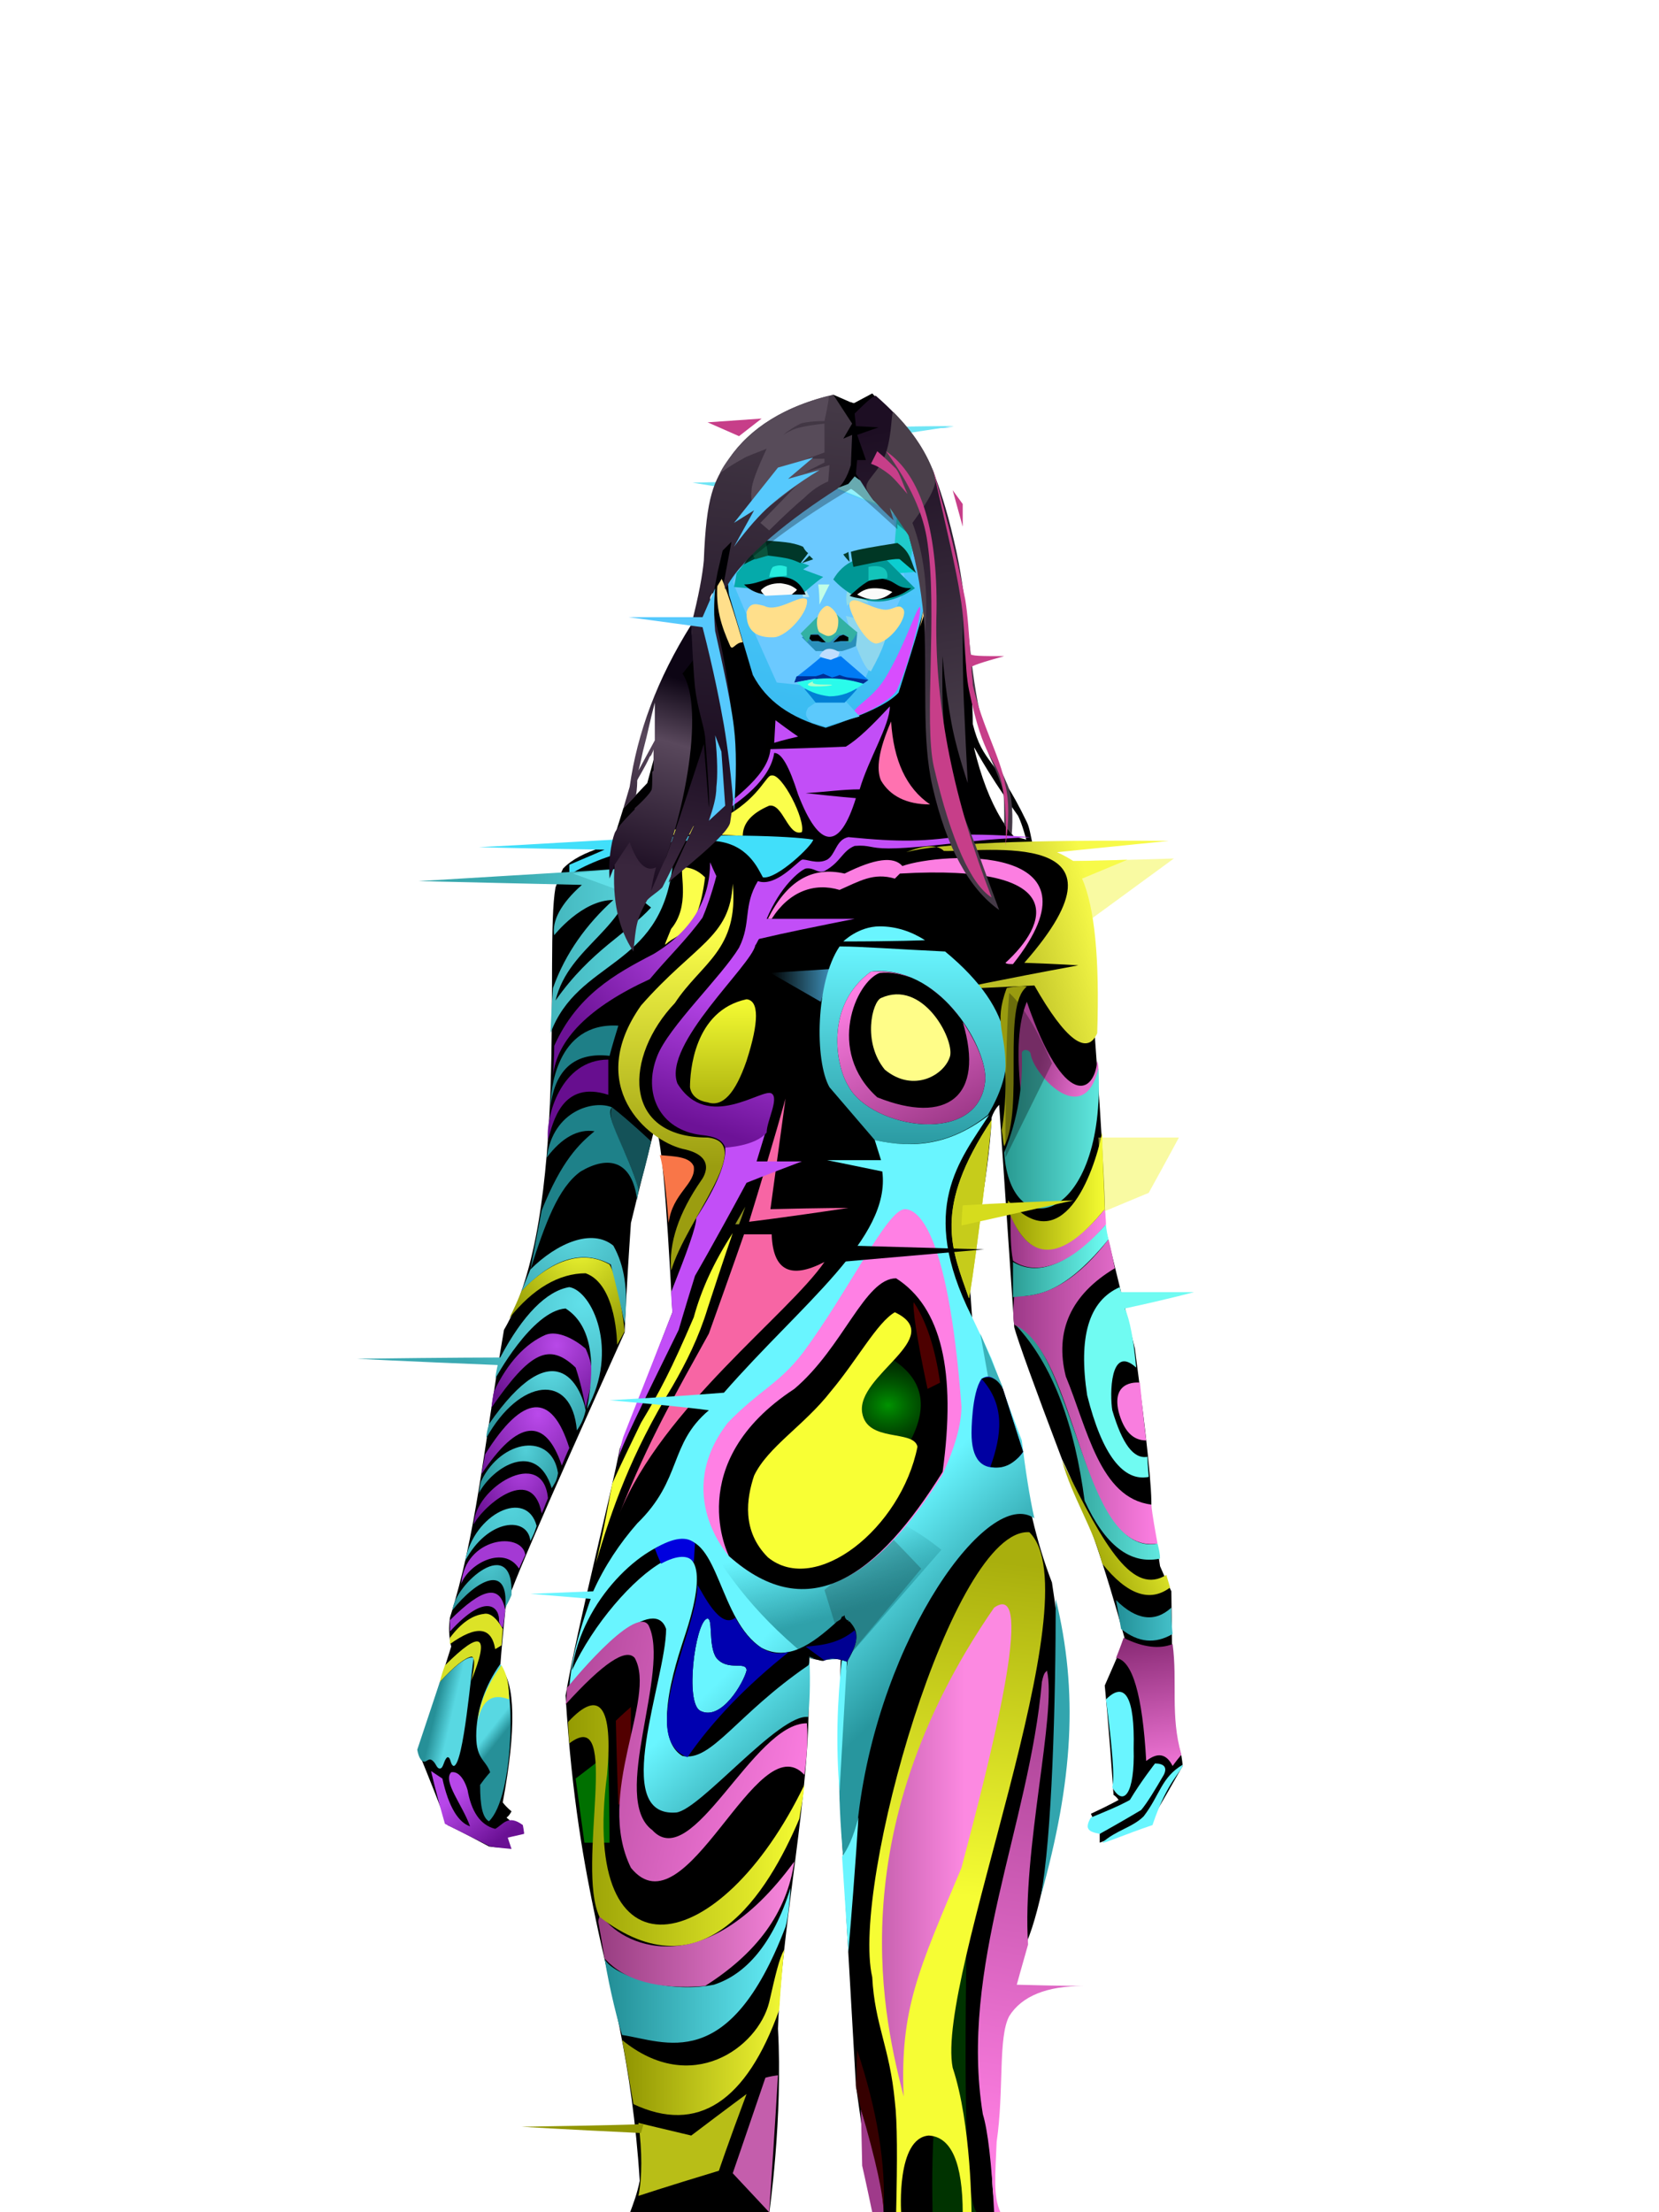 <?xml version="1.0" encoding="UTF-8"?><svg width="1320px" height="1760px" viewBox="0 0 1320 1760" version="1.1" xmlns="http://www.w3.org/2000/svg" xmlns:xlink="http://www.w3.org/1999/xlink"><defs><linearGradient x1="100%" y1="14%" x2="36%" y2="14%" id="id-76699"><stop stop-color="#61DFE8" offset="0%"></stop><stop stop-color="#3AA9AF" offset="100%"></stop></linearGradient><linearGradient x1="79%" y1="12%" x2="21%" y2="81%" id="id-76700"><stop stop-color="#BE4CF1" offset="0%"></stop><stop stop-color="#6C1295" offset="100%"></stop></linearGradient><linearGradient x1="50%" y1="13%" x2="50%" y2="73%" id="id-76701"><stop stop-color="#FBFE4B" offset="0%"></stop><stop stop-color="#9B9D10" offset="100%"></stop></linearGradient><linearGradient x1="26%" y1="31%" x2="78%" y2="84%" id="id-76702"><stop stop-color="#B747E9" offset="0%"></stop><stop stop-color="#6A1094" offset="100%"></stop></linearGradient><linearGradient x1="48%" y1="38%" x2="52%" y2="50%" id="id-76703"><stop stop-color="#58D8E2" offset="0%"></stop><stop stop-color="#269098" offset="100%"></stop></linearGradient><linearGradient x1="63%" y1="50%" x2="37%" y2="38%" id="id-76704"><stop stop-color="#58D8E2" offset="0%"></stop><stop stop-color="#269098" offset="100%"></stop></linearGradient><radialGradient cx="58%" cy="24%" r="100%" id="id-76705" fx="58%" fy="24%" gradientTransform=" translate(0.578,0.238) scale(0.761,1) rotate(90) translate(-0.578,-0.238)"><stop stop-color="#52D1DA" offset="0%"></stop><stop stop-color="#28929A" offset="100%"></stop></radialGradient><radialGradient cx="64%" cy="19%" r="100%" id="id-76706" fx="64%" fy="19%" gradientTransform=" translate(0.636,0.186) scale(0.755,1) rotate(90) translate(-0.636,-0.186)"><stop stop-color="#54D4DD" offset="0%"></stop><stop stop-color="#42BAC3" offset="100%"></stop></radialGradient><radialGradient cx="64%" cy="24%" r="100%" id="id-76707" fx="64%" fy="24%" gradientTransform=" translate(0.639,0.241) scale(0.685,1) rotate(90) translate(-0.639,-0.241)"><stop stop-color="#B143E2" offset="0%"></stop><stop stop-color="#6E1397" offset="100%"></stop></radialGradient><radialGradient cx="59%" cy="30%" r="100%" id="id-76708" fx="59%" fy="30%" gradientTransform=" translate(0.591,0.302) scale(0.602,1) rotate(90) translate(-0.591,-0.302)"><stop stop-color="#52CFD8" offset="0%"></stop><stop stop-color="#2A969D" offset="100%"></stop></radialGradient><radialGradient cx="64%" cy="27%" r="114%" id="id-76709" fx="64%" fy="27%" gradientTransform=" translate(0.643,0.272) scale(0.772,1) rotate(90) translate(-0.643,-0.272)"><stop stop-color="#BA4AEB" offset="0%"></stop><stop stop-color="#6D1495" offset="100%"></stop></radialGradient><radialGradient cx="63%" cy="19%" r="100%" id="id-76710" fx="63%" fy="19%" gradientTransform=" translate(0.633,0.189) scale(0.665,1) rotate(90) translate(-0.633,-0.189)"><stop stop-color="#64E6F0" offset="0%"></stop><stop stop-color="#2F9AA2" offset="100%"></stop></radialGradient><radialGradient cx="62%" cy="20%" r="100%" id="id-76711" fx="62%" fy="20%" gradientTransform=" translate(0.624,0.201) scale(0.743,1) rotate(90) translate(-0.624,-0.201)"><stop stop-color="#B849E8" offset="0%"></stop><stop stop-color="#8B29B6" offset="57%"></stop><stop stop-color="#691190" offset="100%"></stop></radialGradient><radialGradient cx="86%" cy="12%" r="100%" id="id-76712" fx="86%" fy="12%" gradientTransform=" translate(0.855,0.122) scale(0.500,1) rotate(90) translate(-0.855,-0.122)"><stop stop-color="#61E0EA" offset="0%"></stop><stop stop-color="#3BA9B2" offset="100%"></stop></radialGradient><radialGradient cx="60%" cy="0%" r="100%" id="id-76713" fx="60%" fy="0%" gradientTransform=" translate(0.604,0) scale(0.769,1) rotate(90) translate(-0.604,0)"><stop stop-color="#F3FC35" offset="0%"></stop><stop stop-color="#949B04" offset="100%"></stop></radialGradient><radialGradient cx="50%" cy="0%" r="100%" id="id-76714" fx="50%" fy="0%" gradientTransform=" translate(0.500,0) scale(0.823,1) rotate(90) translate(-0.500,0)"><stop stop-color="#5DD9E2" offset="0%"></stop><stop stop-color="#3BA9B2" offset="100%"></stop></radialGradient><linearGradient x1="26%" y1="47%" x2="9%" y2="91%" id="id-76715"><stop stop-color="#C24EF7" offset="0%"></stop><stop stop-color="#6D1297" offset="100%"></stop></linearGradient><linearGradient x1="75%" y1="50%" x2="39%" y2="58%" id="id-76716"><stop stop-color="#F7FA49" offset="0%"></stop><stop stop-color="#BCBF25" offset="100%"></stop></linearGradient><linearGradient x1="50%" y1="0%" x2="50%" y2="100%" id="id-76717"><stop stop-color="#F5FC33" offset="0%"></stop><stop stop-color="#ABB10E" offset="100%"></stop></linearGradient><linearGradient x1="100%" y1="50%" x2="0%" y2="50%" id="id-76718"><stop stop-color="#3C8CB5" offset="0%"></stop><stop stop-color="#3E8FB0" offset="100%" stop-opacity="0"></stop></linearGradient><linearGradient x1="50%" y1="0%" x2="50%" y2="100%" id="id-76719"><stop stop-color="#69F5FF" offset="0%"></stop><stop stop-color="#2998A0" offset="100%"></stop></linearGradient><linearGradient x1="20%" y1="11%" x2="61%" y2="100%" id="id-76720"><stop stop-color="#FF80E4" offset="0%"></stop><stop stop-color="#993584" offset="100%"></stop></linearGradient><linearGradient x1="77%" y1="82%" x2="23%" y2="64%" id="id-76721"><stop stop-color="#E670CE" offset="0%"></stop><stop stop-color="#A53E8F" offset="100%"></stop></linearGradient><linearGradient x1="0%" y1="50%" x2="100%" y2="50%" id="id-76722"><stop stop-color="#289991" offset="0%"></stop><stop stop-color="#64EDE4" offset="100%"></stop></linearGradient><linearGradient x1="53%" y1="66%" x2="65%" y2="84%" id="id-76723"><stop stop-color="#69F5FF" offset="0%"></stop><stop stop-color="#27969E" offset="100%"></stop></linearGradient><linearGradient x1="37%" y1="40%" x2="50%" y2="79%" id="id-76724"><stop stop-color="#2FA2AB" offset="0%" stop-opacity="0"></stop><stop stop-color="#2FA1AA" offset="100%"></stop></linearGradient><linearGradient x1="50%" y1="0%" x2="58%" y2="100%" id="id-76725"><stop stop-color="#8A2B76" offset="0%"></stop><stop stop-color="#ED73D3" offset="100%"></stop></linearGradient><linearGradient x1="100%" y1="50%" x2="0%" y2="50%" id="id-76726"><stop stop-color="#44C0C9" offset="0%"></stop><stop stop-color="#228F97" offset="100%"></stop></linearGradient><linearGradient x1="82%" y1="50%" x2="18%" y2="84%" id="id-76727"><stop stop-color="#DAE127" offset="0%"></stop><stop stop-color="#909600" offset="100%"></stop></linearGradient><linearGradient x1="100%" y1="58%" x2="29%" y2="58%" id="id-76728"><stop stop-color="#61E8E0" offset="0%"></stop><stop stop-color="#2A9991" offset="100%"></stop></linearGradient><linearGradient x1="100%" y1="50%" x2="0%" y2="50%" id="id-76729"><stop stop-color="#FD7FE2" offset="0%"></stop><stop stop-color="#9D3988" offset="100%"></stop></linearGradient><linearGradient x1="100%" y1="50%" x2="0%" y2="50%" id="id-76730"><stop stop-color="#6FFFF5" offset="0%"></stop><stop stop-color="#2B9C94" offset="100%"></stop></linearGradient><linearGradient x1="100%" y1="50%" x2="0%" y2="50%" id="id-76731"><stop stop-color="#FD81E4" offset="0%"></stop><stop stop-color="#983583" offset="100%"></stop></linearGradient><filter width="119%" height="104%" x="-9%" y="-2%" id="id-76732" filterUnits="objectBoundingBox"><feGaussianBlur in="SourceGraphic" stdDeviation="1"></feGaussianBlur></filter><filter width="157%" height="113%" x="-28%" y="-6%" id="id-76733" filterUnits="objectBoundingBox"><feGaussianBlur in="SourceGraphic" stdDeviation="3"></feGaussianBlur></filter><linearGradient x1="100%" y1="50%" x2="0%" y2="50%" id="id-76734"><stop stop-color="#F5FC32" offset="0%"></stop><stop stop-color="#949901" offset="100%"></stop></linearGradient><linearGradient x1="100%" y1="50%" x2="0%" y2="50%" id="id-76735"><stop stop-color="#F2F835" offset="0%"></stop><stop stop-color="#8F9401" offset="100%"></stop></linearGradient><linearGradient x1="100%" y1="50%" x2="2%" y2="50%" id="id-76736"><stop stop-color="#68F2FC" offset="0%"></stop><stop stop-color="#238F97" offset="100%"></stop></linearGradient><linearGradient x1="100%" y1="50%" x2="0%" y2="50%" id="id-76737"><stop stop-color="#F987DE" offset="0%"></stop><stop stop-color="#973D80" offset="100%"></stop></linearGradient><linearGradient x1="100%" y1="50%" x2="0%" y2="50%" id="id-76738"><stop stop-color="#F5FC33" offset="0%"></stop><stop stop-color="#949B02" offset="100%"></stop></linearGradient><linearGradient x1="93%" y1="80%" x2="-9%" y2="50%" id="id-76739"><stop stop-color="#FC7EE1" offset="0%"></stop><stop stop-color="#B1479A" offset="100%"></stop></linearGradient><linearGradient x1="53%" y1="5%" x2="51%" y2="54%" id="id-76740"><stop stop-color="#A9AF0D" offset="0%"></stop><stop stop-color="#F6FD34" offset="100%"></stop></linearGradient><linearGradient x1="64%" y1="43%" x2="0%" y2="43%" id="id-76741"><stop stop-color="#FC89E1" offset="0%"></stop><stop stop-color="#AC4C95" offset="100%"></stop></linearGradient><linearGradient x1="48%" y1="88%" x2="51%" y2="13%" id="id-76742"><stop stop-color="#FD7EE1" offset="0%"></stop><stop stop-color="#B2489C" offset="100%"></stop></linearGradient><radialGradient cx="51%" cy="58%" r="134%" id="id-76743" fx="51%" fy="58%" gradientTransform=" translate(0.509,0.584) scale(1,0.816) rotate(7) translate(-0.509,-0.584)"><stop stop-color="#00C400" offset="0%" stop-opacity="0.748"></stop><stop stop-color="#000000" offset="100%" stop-opacity="0"></stop></radialGradient><linearGradient x1="63%" y1="15%" x2="50%" y2="100%" id="id-76744"><stop stop-color="#57CBFF" offset="0%"></stop><stop stop-color="#3ABCF1" offset="100%"></stop></linearGradient><filter width="104%" height="104%" x="-2%" y="-2%" id="id-76745" filterUnits="objectBoundingBox"><feGaussianBlur in="SourceGraphic" stdDeviation="1"></feGaussianBlur></filter><filter width="119%" height="114%" x="-9%" y="-7%" id="id-76746" filterUnits="objectBoundingBox"><feGaussianBlur in="SourceGraphic" stdDeviation="1"></feGaussianBlur></filter><filter width="121%" height="112%" x="-10%" y="-6%" id="id-76747" filterUnits="objectBoundingBox"><feGaussianBlur in="SourceGraphic" stdDeviation="1"></feGaussianBlur></filter><filter width="125%" height="125%" x="-12%" y="-12%" id="id-76748" filterUnits="objectBoundingBox"><feGaussianBlur in="SourceGraphic" stdDeviation="1"></feGaussianBlur></filter><filter width="133%" height="114%" x="-17%" y="-7%" id="id-76749" filterUnits="objectBoundingBox"><feGaussianBlur in="SourceGraphic" stdDeviation="1"></feGaussianBlur></filter><filter width="117%" height="132%" x="-8%" y="-16%" id="id-76750" filterUnits="objectBoundingBox"><feGaussianBlur in="SourceGraphic" stdDeviation="2"></feGaussianBlur></filter><filter width="127%" height="150%" x="-14%" y="-25%" id="id-76751" filterUnits="objectBoundingBox"><feGaussianBlur in="SourceGraphic" stdDeviation="3"></feGaussianBlur></filter><filter width="114%" height="123%" x="-7%" y="-11%" id="id-76752" filterUnits="objectBoundingBox"><feGaussianBlur in="SourceGraphic" stdDeviation="1"></feGaussianBlur></filter><filter width="113%" height="127%" x="-7%" y="-13%" id="id-76753" filterUnits="objectBoundingBox"><feGaussianBlur in="SourceGraphic" stdDeviation="1"></feGaussianBlur></filter><filter width="139%" height="151%" x="-19%" y="-25%" id="id-76754" filterUnits="objectBoundingBox"><feGaussianBlur in="SourceGraphic" stdDeviation="1"></feGaussianBlur></filter><filter width="142%" height="166%" x="-21%" y="-33%" id="id-76755" filterUnits="objectBoundingBox"><feGaussianBlur in="SourceGraphic" stdDeviation="1"></feGaussianBlur></filter><filter width="103%" height="108%" x="-2%" y="-4%" id="id-76756" filterUnits="objectBoundingBox"><feGaussianBlur in="SourceGraphic" stdDeviation="1"></feGaussianBlur></filter><filter width="182%" height="252%" x="-41%" y="-76%" id="id-76757" filterUnits="objectBoundingBox"><feGaussianBlur in="SourceGraphic" stdDeviation="20"></feGaussianBlur></filter><filter width="114%" height="127%" x="-7%" y="-13%" id="id-76758" filterUnits="objectBoundingBox"><feGaussianBlur in="SourceGraphic" stdDeviation="1"></feGaussianBlur></filter><filter width="137%" height="164%" x="-19%" y="-32%" id="id-76759" filterUnits="objectBoundingBox"><feGaussianBlur in="SourceGraphic" stdDeviation="1"></feGaussianBlur></filter><filter width="114%" height="151%" x="-7%" y="-25%" id="id-76760" filterUnits="objectBoundingBox"><feGaussianBlur in="SourceGraphic" stdDeviation="1"></feGaussianBlur></filter><linearGradient x1="47%" y1="5%" x2="51%" y2="64%" id="id-76761"><stop stop-color="#1D0E23" offset="0%"></stop><stop stop-color="#453A47" offset="100%"></stop></linearGradient><linearGradient x1="53%" y1="18%" x2="45%" y2="94%" id="id-76762"><stop stop-color="#0D0514" offset="0%"></stop><stop stop-color="#59485C" offset="32%"></stop><stop stop-color="#1D0E23" offset="100%"></stop></linearGradient><linearGradient x1="50%" y1="0%" x2="45%" y2="87%" id="id-76763"><stop stop-color="#443946" offset="0%"></stop><stop stop-color="#1D0F23" offset="74%"></stop><stop stop-color="#39263D" offset="100%"></stop></linearGradient></defs><g transform=" translate(283,312)" id="id-76764"><path d=" M 544,370 C 521,358 503,329 492,283 C 492,281 498,296 527,337 C 529,341 532,349 535,362 L 539,362 C 537,352 536,346 534,342 C 509,290 499,296 491,264 C 491,249 489,220 486,178 L 276,174 L 253,227 L 238,289 L 232,311 L 213,331 L 203,363 L 544,370 Z" fill="#000001" id="id-76765"></path><g transform=" translate(0,8)" id="id-76766"><path d=" M 511,1441 C 445,1441 412,1441 412,1441 C 403,1373 398,1339 398,1339 C 389,1184 385,1106 385,1106 C 385,1063 385,1027 386,998 C 372,1003 364,1000 358,998 C 369,1074 339,1202 336,1294 C 340,1365 329,1441 329,1441 C 255,1441 218,1441 218,1441 C 221,1433 224,1425 226,1415 C 220,1320 202,1260 191,1207 C 182,1164 172,1111 167,1029 C 177,971 204,866 210,833 C 238,760 252,724 252,724 C 247,630 243,581 238,577 C 225,628 219,653 219,653 C 215,711 214,740 214,740 C 149,884 117,958 119,962 C 116,991 115,1006 115,1006 C 127,1019 128,1055 117,1114 C 121,1119 124,1121 124,1121 C 122,1125 120,1126 120,1126 C 129,1134 134,1138 134,1138 C 124,1140 119,1141 119,1141 C 120,1147 121,1150 121,1150 C 111,1150 106,1149 106,1149 C 84,1137 73,1132 73,1132 C 58,1093 50,1074 50,1074 C 67,1018 76,990 76,990 C 74,982 74,974 75,967 C 96,900 101,837 118,738 C 171,648 150,435 159,386 C 161,381 163,375 165,371 C 195,340 273,355 324,283 C 327,271 329,258 329,246 C 318,239 310,225 306,202 C 297,200 292,198 291,194 C 287,179 284,174 284,153 C 283,144 285,138 290,135 C 290,57 317,16 372,14 C 414,17 459,23 461,125 C 463,132 469,138 470,146 C 472,171 468,190 457,201 C 450,201 451,216 442,232 C 439,237 428,240 426,245 C 431,270 426,312 493,340 C 520,344 536,348 542,351 C 557,357 567,363 572,368 C 592,407 588,503 588,503 C 595,597 597,648 596,655 C 612,720 620,753 620,753 C 629,822 634,865 633,882 C 638,912 640,926 640,926 C 646,940 649,946 649,946 C 650,1017 650,1053 650,1053 C 655,1069 657,1077 657,1077 C 658,1083 658,1085 658,1085 C 641,1115 632,1130 632,1130 C 605,1141 592,1146 592,1146 C 592,1140 592,1138 592,1138 C 587,1128 585,1123 585,1123 C 600,1116 607,1112 607,1112 C 605,1109 603,1108 603,1108 C 599,1050 596,1021 596,1021 C 607,996 612,984 612,984 C 596,926 580,878 562,841 C 540,783 527,747 524,736 C 516,618 512,559 512,559 C 509,562 507,566 506,569 C 504,616 488,693 488,693 C 490,722 491,736 491,736 C 509,769 521,799 528,827 C 533,871 542,908 554,939 C 564,1006 569,1044 567,1053 C 556,1142 545,1199 534,1225 L 511,1307 C 504,1388 505,1432 511,1441 Z" fill="#000000" id="id-76767"></path><g transform=" translate(1,242)" id="id-76768"><path d=" M 425,12 C 415,35 413,50 417,59 C 424,71 437,78 456,78 C 437,65 427,43 425,12 Z" fill="#FF72B0" id="id-76769"></path><path d=" M 397,73 C 384,115 368,114 351,70 C 344,48 338,37 332,37 C 329,58 305,76 288,86 C 292,77 327,58 329,34 C 369,33 389,32 389,32 C 399,26 410,15 424,0 C 424,15 407,42 400,66 C 387,66 373,68 357,69 C 384,72 397,73 397,73 Z" fill="#C24EF7" id="id-76770"></path><path d=" M 351,24 C 338,27 332,29 332,29 L 333,11 C 345,20 351,24 351,24 Z" fill="#C24EF7" id="id-76771"></path><path d=" M 307,103 C 273,101 247,102 228,104 C 228,100 277,97 296,86 C 321,71 326,54 330,55 C 338,53 357,90 354,100 C 343,104 339,77 328,79 C 314,85 307,93 307,103 Z" fill="#FBFE4B" id="id-76772"></path><path d=" M 363,106 C 363,110 334,138 323,136 C 319,129 311,109 284,107 C 252,104 199,115 169,134 C 169,129 169,126 169,126 C 188,118 197,114 197,114 C 131,113 97,112 97,112 C 138,110 181,107 226,105 C 284,101 345,103 363,106 Z" fill="#41DFFA" id="id-76773"></path><path d=" M 218,165 C 218,152 221,141 228,131 C 226,129 225,129 225,129 C 236,128 245,128 251,128 C 241,209 176,201 154,260 C 155,236 156,224 156,224 C 166,196 183,173 204,154 C 179,154 157,182 157,182 C 155,171 162,157 179,142 C 92,140 49,139 49,139 C 147,133 204,130 221,128 C 218,177 169,189 158,234 C 186,194 216,180 234,160 L 229,156 C 226,156 223,159 218,165 Z" fill="url(#id-76699)" id="id-76774"></path><path d=" M 216,149 L 172,133 L 221,128 C 221,139 219,145 216,149 Z" fill="#61DFE7" id="id-76775"></path><path d=" M 277,136 C 271,130 265,128 259,128 C 257,134 265,159 250,177 C 246,187 244,191 246,189 C 257,179 271,183 277,136 Z" fill="#FBFE4B" id="id-76776"></path><path d=" M 281,124 C 284,131 286,135 286,135 C 282,150 278,161 275,168 C 262,186 248,199 233,217 C 185,239 159,265 156,294 C 157,278 157,270 157,270 C 175,230 205,213 236,197 C 266,179 281,154 281,124 Z" fill="url(#id-76700)" id="id-76777"></path><path d=" M 208,254 C 203,270 201,278 201,278 C 174,275 158,288 154,318 C 154,307 158,251 208,254 Z" fill="#1E7F87" id="id-76778"></path><path d=" M 200,281 C 200,293 200,303 200,309 C 163,297 156,331 152,345 C 150,327 162,281 200,281 Z" fill="#670E8F" id="id-76779"></path><path d=" M 299,141 C 297,184 269,189 226,238 C 181,302 231,345 259,352 C 289,358 274,377 274,377 C 256,403 248,427 250,449 C 262,408 318,347 279,343 C 210,343 213,278 253,236 C 274,204 304,194 299,141 Z" fill="url(#id-76701)" id="id-76780"></path><path d=" M 203,319 C 197,330 218,358 224,385 C 227,375 231,361 234,346 C 218,331 207,322 203,319 Z" fill="#145258" id="id-76781"></path><path d=" M 223,393 C 223,389 224,388 224,384 C 216,355 196,325 203,319 C 189,313 156,321 151,359 C 163,343 176,336 189,338 C 177,348 163,361 147,401 L 138,448 C 150,411 160,383 178,370 C 200,357 219,361 223,393 Z" fill="#1E8189" id="id-76782"></path><path d=" M 241,357 C 245,371 247,399 248,411 C 251,387 270,380 268,366 C 265,358 252,358 241,357 Z" fill="#F97648" id="id-76783"></path><path d=" M 391,399 C 338,407 312,410 312,410 C 332,345 341,312 341,312 L 329,400 C 370,399 391,399 391,399 Z" fill="#F765A4" id="id-76784"></path><path d=" M 354,362 C 325,373 310,379 310,379 C 283,429 269,453 269,453 C 260,482 256,496 256,496 C 226,557 210,590 208,598 C 210,587 212,581 212,581 C 238,515 251,482 251,482 C 250,471 250,466 250,466 C 263,433 270,414 270,407 C 286,382 294,363 293,351 C 310,346 325,339 325,339 L 318,362 C 342,362 354,362 354,362 Z" fill="#C24EF7" id="id-76785"></path><path d=" M 304,412 C 302,412 301,412 301,412 L 309,398 C 306,407 304,412 304,412 Z" fill="#91951F" id="id-76786"></path><path d=" M 299,419 C 284,442 274,464 268,486 C 250,528 241,545 226,570 C 211,601 203,618 203,619 C 199,641 195,662 190,682 C 203,638 218,595 251,541 C 262,522 272,502 279,479 C 292,439 299,419 299,419 Z" fill="#F8FF34" id="id-76787"></path><path d=" M 308,420 C 322,420 330,420 330,420 C 331,449 345,456 372,442 C 343,484 243,558 209,642 C 232,584 254,546 280,499 C 299,446 308,420 308,420 Z" fill="#F765A4" id="id-76788"></path><path d=" M 133,897 C 124,899 120,900 120,900 C 122,906 123,909 123,909 C 111,908 106,907 106,907 C 82,895 70,889 70,889 C 62,861 59,847 59,847 C 65,851 68,853 68,853 C 73,876 81,888 90,891 C 84,874 68,855 75,848 C 80,847 85,852 88,862 C 91,879 98,890 110,893 C 116,890 120,881 132,890 C 133,895 133,897 133,897 Z" fill="url(#id-76702)" id="id-76789"></path><path d=" M 114,762 C 127,776 125,868 105,887 C 100,884 98,875 98,858 C 103,851 106,848 106,848 C 102,837 94,838 95,815 C 96,797 102,779 114,762 Z" fill="url(#id-76703)" id="id-76790"></path><path d=" M 93,757 C 91,765 85,842 77,843 C 74,842 75,836 72,836 C 69,838 69,845 66,845 C 63,845 63,840 59,838 C 56,837 55,841 52,839 C 49,837 48,830 48,830 L 66,776 C 80,761 89,755 93,757 Z" fill="url(#id-76704)" id="id-76791"></path><path d=" M 96,807 C 100,790 108,785 121,790 C 121,780 120,771 115,763 C 104,778 98,792 96,807 Z" fill="#E6F130" id="id-76792"></path><path d=" M 91,775 C 106,738 99,734 70,763 C 67,771 66,776 66,776 C 78,763 86,757 91,756 C 96,756 91,775 91,775 Z" fill="#D6E027" id="id-76793"></path><path d=" M 110,750 C 107,732 95,731 74,746 C 74,743 74,741 74,741 C 83,729 92,723 101,722 C 109,720 116,734 116,734 L 115,747 C 112,749 110,750 110,750 Z" fill="#DCE327" id="id-76794"></path><path d=" M 74,736 C 74,730 74,727 74,727 C 100,701 114,698 118,719 C 117,729 116,733 116,733 C 115,732 114,731 113,728 C 114,718 104,703 74,736 Z" fill="#A137D1" id="id-76795"></path><path d=" M 118,717 C 121,681 95,695 76,719 C 78,698 125,657 123,707 C 121,712 119,715 118,717 Z" fill="url(#id-76705)" id="id-76796"></path><path d=" M 129,686 C 132,679 134,675 134,675 C 131,656 86,661 83,698 C 89,682 117,667 129,686 Z" fill="#A439D4" id="id-76797"></path><path d=" M 86,680 C 104,646 136,644 138,664 C 141,658 141,658 143,652 C 135,622 93,642 86,680 Z" fill="url(#id-76706)" id="id-76798"></path><path d=" M 93,651 C 97,640 139,600 147,642 C 149,638 149,637 152,630 C 148,588 93,622 93,651 Z" fill="url(#id-76707)" id="id-76799"></path><path d=" M 155,622 C 158,617 159,616 160,610 C 155,577 115,583 99,616 C 98,618 98,621 97,626 C 108,605 143,583 155,622 Z" fill="url(#id-76708)" id="id-76800"></path><path d=" M 163,604 C 167,594 169,590 169,590 C 155,545 132,547 102,595 L 99,611 C 128,567 150,565 163,604 Z" fill="url(#id-76709)" id="id-76801"></path><path d=" M 175,576 C 177,573 180,569 182,560 C 178,540 157,496 105,571 C 104,575 103,578 103,582 C 129,535 171,529 175,576 Z" fill="url(#id-76710)" id="id-76802"></path><path d=" M 182,558 C 179,542 176,532 174,526 C 153,506 138,513 107,558 C 108,549 109,545 109,545 C 120,522 134,507 150,500 C 160,496 174,504 182,511 C 190,529 187,536 182,558 Z" fill="url(#id-76711)" id="id-76803"></path><path d=" M 183,559 C 191,518 185,491 166,479 C 139,481 110,535 110,535 C 111,528 112,524 112,524 C 37,521 0,519 0,519 C 76,518 114,518 114,518 C 132,484 151,465 169,462 C 187,465 209,512 183,559 Z" fill="url(#id-76712)" id="id-76804"></path><path d=" M 207,508 C 211,501 213,497 213,497 C 210,471 206,453 201,444 C 166,424 131,465 131,465 C 125,480 121,487 121,487 C 140,463 161,451 182,451 C 207,460 207,508 207,508 Z" fill="url(#id-76713)" id="id-76805"></path><path d=" M 213,491 C 216,465 213,445 204,429 C 187,415 159,427 138,448 L 131,465 C 154,441 178,431 202,444 C 206,460 210,476 213,491 Z" fill="url(#id-76714)" id="id-76806"></path><path d=" M 326,339 C 317,350 293,351 293,351 C 291,345 285,342 274,341 C 241,337 227,308 239,278 C 248,255 290,215 304,192 C 314,172 307,159 319,139 C 333,144 350,124 354,122 C 357,121 366,126 374,122 C 381,118 381,106 391,104 C 432,108 451,108 489,102 C 511,102 536,104 536,104 C 516,105 502,106 493,107 C 464,110 440,113 423,113 C 408,113 408,110 396,111 C 386,115 385,124 372,131 C 366,133 364,128 357,129 C 352,131 337,143 326,169 C 373,169 396,169 396,169 C 366,175 341,180 320,185 C 319,186 318,189 317,190 C 314,206 243,269 255,300 C 279,339 323,303 330,308 C 336,312 326,330 326,339 Z" fill="url(#id-76715)" id="id-76807"></path><path d=" M 650,121 C 605,154 583,170 583,170 L 570,123 C 624,122 650,121 650,121 Z" fill="#F4F746" fill-opacity="0.500" id="id-76808"></path><path d=" M 594,402 C 618,392 630,387 630,387 C 646,358 654,343 654,343 L 590,343 C 592,382 594,402 594,402 Z" fill="#F4F746" fill-opacity="0.500" id="id-76809"></path><path d=" M 330,169 C 328,169 327,169 327,169 C 342,139 362,127 388,133 C 412,121 427,119 434,127 C 465,116 599,108 522,205 C 519,205 517,205 516,204 C 549,174 570,125 432,133 C 429,136 428,137 428,137 C 411,132 400,139 384,146 C 364,140 344,147 330,169 Z" fill="#FC7EE1" id="id-76810"></path><path d=" M 437,116 C 452,110 462,110 467,115 C 499,116 626,96 531,204 C 560,205 574,206 574,206 C 509,218 477,225 477,225 C 518,223 539,222 539,222 C 564,266 581,278 589,260 C 591,201 587,160 577,137 L 613,122 C 585,123 570,123 570,123 C 562,118 557,116 557,116 L 646,107 C 532,106 462,109 437,116 Z" fill="url(#id-76716)" id="id-76811"></path><path d=" M 310,233 C 320,234 320,251 310,282 C 301,308 291,319 279,315 C 272,314 266,310 265,303 C 265,291 268,242 310,233 Z" fill="url(#id-76717)" id="id-76812"></path><path d=" M 376,209 C 372,227 369,235 369,235 L 329,212 C 360,210 376,209 376,209 Z" fill="url(#id-76718)" id="id-76813"></path><path d=" M 417,232 C 410,235 402,267 420,289 C 443,308 468,293 472,278 C 475,264 450,217 417,232 Z" fill="#FFFD88" id="id-76814"></path><path d=" M 386,191 C 400,191 427,193 468,195 C 526,243 526,285 502,325 C 476,346 446,353 412,345 C 412,345 400,331 376,303 C 364,282 365,219 384,191 C 385,191 385,191 385,191 Z M 409,211 C 372,238 381,286 391,302 C 409,336 497,351 500,296 C 500,268 462,205 409,211 Z" fill="url(#id-76719)" id="id-76815"></path><path d=" M 409,211 C 421,210 432,212 442,216 C 433,213 425,211 416,212 C 397,219 373,274 414,311 C 469,333 500,311 482,251 C 493,267 500,284 500,296 C 497,351 409,336 391,302 C 381,286 372,238 409,211 Z M 453,222 C 464,229 474,239 481,249 C 472,237 463,228 453,222 Z" fill="url(#id-76720)" id="id-76815"></path><path d=" M 589,282 C 587,308 563,322 533,235 C 526,252 525,275 528,305 C 568,333 584,321 590,292 C 590,288 590,285 589,282 Z" fill="url(#id-76721)" id="id-76817"></path><path d=" M 536,276 C 537,291 578,338 590,288 C 596,410 520,431 515,355 C 526,328 530,301 529,276 C 529,273 534,272 536,276 Z" fill="url(#id-76722)" id="id-76818"></path><path d=" M 533,223 C 530,222 522,223 517,224 C 506,254 517,258 516,291 C 517,317 513,337 513,337 C 514,343 514,347 515,350 C 531,319 513,238 533,223 Z" fill="#999B0F" id="id-76819"></path><path d=" M 188,704 C 197,684 209,666 223,650 C 259,615 248,587 280,560 C 259,557 201,552 201,552 C 237,550 267,548 292,546 C 354,475 425,423 418,370 C 389,364 374,361 374,361 L 417,361 L 412,345 C 443,352 472,349 503,325 C 480,361 446,399 489,485 C 500,508 505,519 505,519 C 521,563 529,584 529,584 C 532,608 535,628 539,646 C 503,620 416,740 399,882 C 397,903 390,913 387,916 C 382,865 382,808 391,756 C 380,760 359,758 360,756 C 361,779 360,795 359,804 C 336,801 273,878 254,880 C 201,884 246,774 246,734 C 237,707 190,752 169,780 C 170,770 171,761 174,749 C 179,729 184,716 186,710 L 138,706 L 188,704 Z" fill="url(#id-76723)" id="id-76767"></path><path d=" M 465,671 L 391,756 C 377,758 366,758 358,756 C 312,718 291,686 270,650 C 333,646 390,610 465,671 Z" fill="url(#id-76724)" id="id-76821"></path><path d=" M 386,757 C 389,757 390,757 390,757 L 384,863 C 381,827 382,792 386,757 Z" fill="#69F5FF" id="id-76822"></path><path d=" M 519,228 C 536,243 553,284 553,284 L 516,359 C 516,295 517,251 519,228 Z" fill="#000000" fill-opacity="0.300" id="id-76823"></path><path d=" M 591,897 C 586,896 583,895 582,893 C 580,890 584,884 584,884 C 596,879 606,875 615,870 C 624,855 635,841 635,841 C 642,841 645,844 642,850 C 635,862 629,872 624,878 C 609,887 591,897 591,897 Z" fill="#69F5FF" id="id-76824"></path><path d=" M 657,842 C 657,847 645,854 633,890 C 612,897 594,905 593,904 C 604,894 617,892 626,883 C 639,866 640,852 657,842 Z" fill="#69F6FF" id="id-76825"></path><path d=" M 596,790 C 601,829 603,852 601,860 C 610,876 619,865 618,829 C 619,788 611,775 596,790 Z" fill="#69F5FF" id="id-76826"></path><path d=" M 649,843 C 644,833 637,832 628,839 C 625,786 617,759 604,757 C 608,747 610,741 610,741 C 626,749 639,750 649,746 C 653,776 647,803 656,834 C 651,840 649,843 649,843 Z" fill="url(#id-76725)" id="id-76827"></path><path d=" M 648,717 C 648,731 649,738 649,738 C 635,746 622,745 608,734 L 604,711 C 620,727 635,729 648,717 Z" fill="url(#id-76726)" id="id-76828"></path><path d=" M 647,701 C 646,698 645,694 644,691 C 618,707 596,672 561,600 C 569,629 586,654 593,682 C 613,707 631,713 647,701 Z" fill="url(#id-76727)" id="id-76829"></path><path d=" M 639,678 C 639,674 638,670 637,666 C 579,678 569,509 524,492 C 554,524 571,572 579,632 C 595,667 615,683 639,678 Z" fill="url(#id-76728)" id="id-76830"></path><path d=" M 637,666 C 635,655 633,644 632,635 C 591,630 581,574 564,533 C 555,497 568,468 603,447 C 600,431 598,424 598,424 C 575,454 550,471 523,469 C 522,479 522,487 523,492 C 573,513 576,676 637,666 Z" fill="url(#id-76729)" id="id-76831"></path><path d=" M 630,613 C 629,602 629,597 629,597 C 618,599 609,587 601,560 C 599,548 599,507 620,526 C 618,504 615,488 611,479 C 648,471 666,466 666,466 C 627,466 608,466 608,466 C 607,463 607,462 607,462 C 582,473 574,502 581,548 C 593,596 610,617 630,613 Z" fill="#70FBF2" id="id-76832"></path><path d=" M 623,538 C 626,569 628,584 628,584 C 617,584 610,576 606,561 C 600,535 623,538 623,538 Z" fill="#F97EDF" id="id-76833"></path><path d=" M 598,424 C 596,416 596,412 596,412 C 569,441 544,455 522,442 C 522,451 522,460 522,470 C 537,468 559,472 598,424 Z" fill="url(#id-76730)" id="id-76834"></path><path d=" M 596,412 C 596,408 595,400 595,400 C 574,426 539,454 520,404 C 520,419 520,431 522,441 C 536,451 562,451 596,412 Z" fill="url(#id-76731)" id="id-76835"></path><path d=" M 505,329 C 500,382 489,462 487,471 C 473,431 458,400 505,329 Z" fill="#C6CC1B" id="id-76836" filter="url(#id-76732)"></path><path d=" M 505,329 C 500,382 489,462 487,471 C 473,431 458,400 505,329 Z" fill="#C6CC1B" id="id-76836" filter="url(#id-76733)"></path><path d=" M 514,542 C 502,513 496,499 496,499 L 503,538 C 511,541 514,542 514,542 Z" fill="#3AB2BA" id="id-76840"></path><path d=" M 595,400 C 594,373 593,353 593,339 C 586,373 561,441 518,393 L 518,400 C 534,443 560,443 595,400 Z" fill="url(#id-76734)" id="id-76841"></path><path d=" M 482,397 C 481,408 481,413 481,413 L 570,393 C 511,395 482,397 482,397 Z" fill="#D6DC1D" id="id-76842"></path><path d=" M 387,187 C 430,187 452,186 452,186 C 441,179 429,175 416,175 C 399,175 387,187 387,187 Z" fill="#69F5FF" id="id-76843"></path><path d=" M 449,686 C 432,668 423,659 423,659 C 389,688 372,703 372,703 L 389,758 C 429,710 449,686 449,686 Z" fill="#000000" fill-opacity="0.200" id="id-76844"></path><path d=" M 322,749 C 343,760 362,746 381,729 L 382,728 C 383,728 383,727 384,727 L 385,726 L 385,726 L 386,724 C 387,724 387,724 388,723 C 388,725 389,726 390,727 L 391,727 C 391,727 391,727 391,727 L 391,728 L 391,728 L 392,728 C 397,734 402,740 390,760 C 381,757 375,757 372,759 C 371,760 367,759 360,756 C 360,760 360,762 359,763 C 302,802 282,840 259,835 C 232,819 257,752 262,736 C 299,621 205,693 171,767 C 179,710 228,666 257,663 C 288,659 288,727 322,749 Z M 286,757 C 279,747 284,723 278,726 C 269,731 261,792 273,799 C 290,808 308,776 310,767 C 310,759 295,768 286,757 Z" fill="#000000" id="id-76815"></path><path d=" M 237,670 C 240,678 242,682 242,682 C 255,675 264,675 268,681 L 269,666 C 263,660 252,661 237,670 Z" fill="#0000DE" id="id-76846"></path><path d=" M 396,735 C 400,743 394,752 390,760 C 382,757 376,757 372,759 L 357,748 C 371,747 384,745 396,735 Z" fill="#000092" id="id-76847"></path><path d=" M 271,699 C 275,705 289,735 301,725 C 314,748 329,757 344,752 C 310,779 283,807 263,836 C 222,820 271,735 271,699 Z M 286,757 C 279,747 284,723 278,726 C 269,731 261,792 273,799 C 290,808 308,776 310,767 C 310,759 295,768 286,757 Z" fill="#0000B0" id="id-76815"></path><path d=" M 399,884 C 395,900 390,910 386,915 L 391,991 C 397,920 399,884 399,884 Z" fill="#69F5FF" id="id-76849"></path><path d=" M 497,535 C 489,546 489,578 489,578 C 489,599 497,608 513,605 C 526,601 530,593 530,593 L 514,543 C 508,534 503,531 497,535 Z" fill="#0000A2" id="id-76850"></path><path d=" M 497,535 C 516,556 513,580 504,605 C 513,607 522,604 530,593 L 514,543 C 510,535 504,532 497,535 Z" fill="#000000" id="id-76851"></path><path d=" M 419,1198 C 413,1198 410,1198 410,1198 C 405,1174 402,1161 402,1161 L 401,1116 C 413,1153 419,1181 419,1198 Z" fill="#9F3A8A" id="id-76852"></path><path d=" M 419,1198 C 421,1160 414,1117 398,1069 L 397,1098 L 401,1116 C 413,1157 419,1185 419,1198 Z" fill="#360000" id="id-76853"></path><path d=" M 335,1089 C 328,1090 325,1091 325,1091 C 308,1141 299,1167 299,1167 L 328,1198 C 333,1125 335,1089 335,1089 Z" fill="#C45EAC" id="id-76854"></path><path d=" M 310,1104 C 295,1144 288,1165 288,1165 C 245,1178 224,1185 224,1185 C 227,1170 227,1150 224,1127 L 266,1137 C 295,1115 310,1104 310,1104 Z" fill="#B8BE17" id="id-76855"></path><path d=" M 131,1130 C 196,1129 228,1128 228,1128 L 226,1135 C 163,1132 131,1130 131,1130 Z" fill="#919602" id="id-76856"></path><path d=" M 340,989 C 338,1006 336,1037 336,1037 C 310,1110 271,1136 220,1112 C 216,1089 213,1071 211,1061 C 266,1106 319,1067 328,1031 C 333,1009 336,996 340,989 Z" fill="url(#id-76735)" id="id-76857"></path><path d=" M 345,940 C 344,954 343,964 341,971 C 296,1089 245,1062 211,1057 C 208,1048 201,1021 197,996 C 200,1007 244,1025 284,1017 C 309,1009 331,985 345,940 Z" fill="url(#id-76736)" id="id-76858"></path><path d=" M 348,919 C 342,960 318,992 277,1018 C 240,1021 213,1014 197,996 C 194,977 192,967 192,967 C 192,965 193,963 194,961 C 209,985 275,1019 348,919 Z" fill="url(#id-76737)" id="id-76859"></path><path d=" M 200,833 C 201,881 201,904 201,904 C 187,904 181,904 181,904 L 174,853 C 191,840 200,833 200,833 Z" fill="#007000" id="id-76860"></path><path d=" M 493,1198 C 470,1198 458,1198 458,1198 C 457,1142 458,1085 485,989 C 483,1118 485,1188 493,1198 Z" fill="#003300" id="id-76861"></path><path d=" M 218,796 C 210,803 206,807 206,807 C 207,851 208,874 208,874 L 218,865 C 218,819 218,796 218,796 Z" fill="#520000" id="id-76862"></path><path d=" M 356,858 C 355,869 353,878 352,885 C 327,944 276,1027 193,963 C 174,923 211,793 169,825 C 168,813 168,808 168,808 C 193,781 204,795 199,850 C 177,1018 289,997 356,858 Z" fill="url(#id-76738)" id="id-76863"></path><path d=" M 356,850 C 358,836 359,821 358,809 C 315,809 267,929 235,894 C 201,869 250,767 232,731 C 221,714 167,781 167,781 C 167,790 166,794 166,794 C 196,761 214,749 221,757 C 239,789 189,865 218,924 C 262,978 318,809 356,850 Z" fill="url(#id-76739)" id="id-76864"></path><path d=" M 433,1198 C 430,1199 429,1199 429,1199 C 430,1156 430,1126 428,1110 C 424,1067 412,1049 410,1011 C 393,937 474,653 535,657 C 587,708 460,1011 474,1083 C 489,1128 489,1199 489,1199 L 482,1199 C 482,1159 473,1138 455,1137 C 429,1139 433,1198 433,1198 Z" fill="url(#id-76740)" id="id-76865"></path><path d=" M 435,1106 C 421,1050 381,899 507,717 C 541,693 504,837 481,924 C 447,1005 432,1036 435,1106 Z" fill="url(#id-76741)" id="id-76866"></path><path d=" M 512,1198 C 509,1198 507,1198 507,1198 C 505,1159 502,1133 498,1120 C 479,1003 535,890 545,776 C 547,767 548,769 549,767 C 557,801 529,910 534,985 C 528,1006 525,1017 525,1017 C 560,1018 578,1018 578,1018 C 549,1018 529,1026 519,1042 C 510,1059 515,1101 509,1142 C 508,1168 506,1185 512,1198 Z" fill="url(#id-76742)" id="id-76867"></path><path d=" M 556,710 C 556,792 553,901 544,947 C 570,854 574,784 556,710 Z" fill="#32A5AE" id="id-76868"></path><path d=" M 436,400 C 422,400 392,464 355,514 C 336,539 320,544 295,570 C 251,627 296,676 296,676 C 355,728 411,699 466,611 C 476,589 481,571 481,557 C 470,410 444,400 436,400 Z" fill="#FF80E4" id="id-76869"></path><path d=" M 429,455 C 404,455 387,510 348,543 C 258,602 296,676 296,676 C 360,733 415,691 466,609 C 477,529 465,478 429,455 Z" fill="#000000" id="id-76870"></path><path d=" M 420,516 C 450,532 456,555 440,585 C 412,585 396,576 393,556 C 388,541 420,516 420,516 Z" fill="url(#id-76743)" id="id-76871"></path><path d=" M 428,482 C 414,490 398,520 377,545 C 356,572 327,589 316,612 C 310,630 306,656 327,677 C 365,708 433,654 446,589 C 443,575 406,586 402,562 C 397,532 470,502 428,482 Z" fill="#F8FF34" id="id-76872"></path><path d=" M 443,474 C 453,489 460,510 464,538 L 454,543 C 445,501 442,478 443,474 Z" fill="#4D0000" id="id-76873"></path><path d=" M 392,429 C 464,431 499,432 499,432 L 384,442 C 389,434 392,429 392,429 Z" fill="#000000" id="id-76874"></path></g><g transform=" translate(267,0)" id="id-76875"><path d=" M 107,259 C 137,249 157,240 165,231 C 179,187 187,161 187,152 C 182,130 180,119 180,119 C 179,66 167,34 142,24 C 186,21 208,20 208,20 C 134,20 97,20 97,20 C 71,20 52,34 41,63 C 24,64 16,65 16,65 C 31,68 38,70 38,70 C 29,98 27,126 30,153 L 49,217 C 60,238 79,251 107,259 Z" fill="url(#id-76744)" id="id-76876"></path><path d=" M 137,223 C 129,227 125,229 125,229 C 87,225 68,223 68,223 C 44,170 33,143 33,143 C 49,105 57,86 57,86 C 92,73 109,67 109,67 C 143,80 160,87 160,87 L 171,146 C 148,197 137,223 137,223 Z" fill="#6BC9FF" id="id-76877" filter="url(#id-76745)"></path><path d=" M 143,214 C 153,196 157,184 155,178 L 123,170 C 132,199 139,214 143,214 Z" fill="#8ED7EE" id="id-76879" filter="url(#id-76746)"></path><path d=" M 88,149 C 90,149 91,149 91,149 C 93,153 94,155 94,155 L 89,155 C 88,151 88,149 88,149 Z" fill="#B8E6EE" id="id-76881"></path><path d=" M 125,148 C 123,152 123,157 124,162 C 128,157 135,158 141,160 C 135,151 130,147 125,148 Z" fill="#90DBE6" id="id-76882"></path><path d=" M 58,120 C 39,129 29,134 29,134 C 29,120 30,106 33,92 L 56,85 C 58,109 58,120 58,120 Z" fill="#20CACB" id="id-76883" filter="url(#id-76747)"></path><path d=" M 166,136 L 178,135 L 164,112 L 153,123 C 162,132 166,136 166,136 Z" fill="#0BCED0" id="id-76885" filter="url(#id-76748)"></path><path d=" M 164,87 C 162,111 161,122 161,122 C 169,127 174,129 174,129 L 179,98 C 173,91 168,88 164,87 Z" fill="#20CACB" id="id-76887" filter="url(#id-76749)"></path><path d=" M 34,147 L 45,148 C 73,151 88,153 88,153 C 99,143 105,139 105,139 C 94,135 89,133 89,133 L 94,130 L 53,115 L 36,136 C 35,143 34,147 34,147 Z" fill="#05AAAA" id="id-76889" filter="url(#id-76750)"></path><path d=" M 113,141 C 121,127 135,121 153,123 C 158,128 174,144 178,148 C 155,164 133,162 113,141 Z" fill="#009795" id="id-76891" filter="url(#id-76751)"></path><path d=" M 93,120 C 91,123 89,125 87,128 C 80,125 78,124 61,122 C 57,122 51,124 42,129 C 48,119 54,113 59,110 C 70,111 80,111 89,115 C 91,119 93,120 93,120 Z" fill="#003729" id="id-76893"></path><path d=" M 94,122 C 96,124 97,125 97,125 L 88,128 C 92,124 94,122 94,122 Z" fill="#00372A" id="id-76894"></path><path d=" M 59,110 C 61,118 61,122 61,122 C 54,124 51,125 51,125 L 48,120 C 51,116 55,113 59,110 Z" fill="#0B533D" id="id-76895"></path><path d=" M 121,121 C 124,120 125,119 125,119 L 126,127 C 122,123 121,121 121,121 Z" fill="#043D2D" id="id-76896"></path><path d=" M 127,119 C 128,127 129,131 129,131 C 152,126 164,124 166,125 C 174,132 179,136 179,136 C 175,128 175,119 164,112 C 145,115 133,117 127,119 Z" fill="#003725" id="id-76897"></path><path d=" M 126,154 C 133,148 140,141 148,140 C 164,141 161,148 175,148 C 169,152 163,156 149,157 C 141,157 130,156 126,154 Z" fill="#000000" id="id-76898"></path><path d=" M 160,151 C 152,158 143,159 132,153 C 137,149 141,148 146,148 C 151,148 156,149 160,151 Z" fill="#FBFBF9" id="id-76899"></path><path d=" M 42,145 C 50,153 60,153 60,153 C 67,153 75,153 84,153 C 87,153 91,153 91,153 C 88,146 84,142 78,140 C 65,136 55,145 42,145 Z" fill="#000000" id="id-76900"></path><path d=" M 92,157 C 94,166 77,186 66,187 C 44,188 44,173 44,167 C 47,158 53,161 58,162 C 69,168 87,152 92,157 Z" fill="#FFDF8B" id="id-76901"></path><path d=" M 41,191 C 35,191 33,198 31,194 C 24,178 19,164 21,142 C 21,140 22,139 23,139 C 26,141 36,174 41,191 Z" fill="#FFDF8B" id="id-76902"></path><path d=" M 101,145 C 107,145 110,145 110,145 L 102,161 C 102,150 101,145 101,145 Z" fill="#C0FDE7" id="id-76903"></path><path d=" M 88,187 C 96,195 99,198 99,198 C 113,198 120,198 120,198 C 127,196 131,194 131,194 C 132,187 132,183 132,183 L 112,172 C 96,182 88,187 88,187 Z" fill="#2A8FBA" id="id-76904" filter="url(#id-76752)"></path><path d=" M 87,184 C 91,189 92,191 92,191 C 94,189 94,188 94,188 C 94,185 96,184 100,184 C 105,185 104,191 109,191 C 112,191 114,186 117,185 C 126,184 124,187 123,190 C 124,191 127,191 127,191 C 131,186 132,183 132,183 C 121,174 116,169 116,169 L 100,171 C 91,180 87,184 87,184 Z" fill="#33B1A3" id="id-76906" filter="url(#id-76753)"></path><path d=" M 109,186 C 107,186 104,184 102,183 C 101,182 100,179 100,175 C 100,167 106,162 108,162 C 111,162 117,168 117,174 C 117,179 116,181 115,183 C 113,185 111,186 109,186 Z" fill="#FFDF8B" id="id-76908"></path><path d=" M 147,192 C 158,191 172,172 169,165 C 165,159 161,166 153,165 C 140,163 129,153 126,160 C 124,163 137,191 147,192 Z" fill="#FFDF8B" id="id-76909"></path><path d=" M 156,140 C 146,141 141,142 141,142 L 141,131 C 151,129 157,132 156,140 Z" fill="#13C4BA" id="id-76910" filter="url(#id-76754)"></path><path d=" M 76,138 C 67,139 62,139 62,139 C 63,134 64,132 65,131 C 70,129 73,130 76,131 C 76,136 76,138 76,138 Z" fill="#25EBDD" id="id-76912" filter="url(#id-76755)"></path><path d=" M 182,163 C 180,161 170,194 154,220 C 143,237 130,241 128,249 C 130,253 161,237 164,228 C 174,207 184,164 182,163 Z" fill="#D84DFE" id="id-76914"></path><path d=" M 189,195 C 187,194 192,164 191,159 C 189,156 182,179 182,179 C 186,160 187,150 187,150 C 192,142 195,138 197,139 C 200,140 204,145 200,167 C 195,198 190,197 189,195 Z" fill="#FFDF8B" id="id-76915"></path><path d=" M 169,43 C 184,63 197,109 187,150 C 186,143 185,136 184,129 C 186,101 181,72 169,43 Z" fill="#F765A4" id="id-76916"></path><path d=" M 41,63 C 50,38 68,16 113,20 C 118,19 122,19 127,20 L 209,19 L 142,24 C 161,33 175,54 179,98 L 146,81 C 122,71 110,66 110,66 L 32,96 C 33,88 35,79 38,70 L 16,65 L 41,63 Z" fill="#6EE5F5" id="id-76767" filter="url(#id-76756)"></path><path d=" M 41,63 C 50,38 68,16 113,20 C 118,19 122,19 127,20 L 209,19 L 143,29 C 162,38 175,54 179,98 L 146,81 C 122,71 110,66 110,66 L 32,96 C 33,88 35,79 38,70 L 1,64 L 41,63 Z" fill="#6EE5F5" id="id-76767"></path><path d=" M 110,66 L 32,96 C 40,63 47,15 113,20 C 146,17 173,34 179,98 L 146,81 C 122,71 110,66 110,66 Z" fill="#6EE5F5" id="id-76920" filter="url(#id-76757)"></path><path d=" M 110,66 C 90,73 77,78 70,81 C 73,68 69,42 108,42 C 141,38 141,66 146,80 C 122,71 110,66 110,66 Z" fill="#93F1FA" id="id-76922"></path><path d=" M 84,149 C 80,146 78,145 71,144 C 64,144 59,146 56,149 C 54,150 59,154 59,154 L 80,153 C 82,151 84,150 84,149 Z" fill="#FBFBF9" id="id-76923"></path><path d=" M 153,9 C 136,3 127,0 127,0 L 107,8 C 138,9 153,9 153,9 Z" fill="#000000" id="id-76924"></path><path d=" M 107,258 C 100,256 96,255 96,255 C 91,251 90,248 93,243 C 101,238 105,232 123,238 L 134,250 C 116,255 107,258 107,258 Z" fill="#5CC9FC" id="id-76925" filter="url(#id-76758)"></path><path d=" M 110,205 C 104,203 102,202 102,202 C 105,196 110,194 118,199 C 117,203 115,205 110,205 Z" fill="#BFDDFD" id="id-76927" filter="url(#id-76759)"></path><path d=" M 83,219 C 121,220 141,221 141,221 C 126,208 119,202 119,202 C 113,204 111,205 111,205 L 103,203 C 90,214 83,219 83,219 Z" fill="#007BF4" id="id-76929"></path><path d=" M 82,223 C 83,220 84,218 84,218 C 94,218 99,218 99,218 C 103,217 105,216 105,216 C 110,218 112,219 112,219 C 116,218 118,217 118,217 C 123,219 125,219 125,219 C 135,220 141,221 141,221 C 137,224 135,225 135,225 C 131,223 129,222 129,222 C 125,222 123,221 123,221 C 116,221 112,221 112,221 L 98,220 C 87,222 82,223 82,223 Z" fill="#002F96" id="id-76930"></path><path d=" M 99,239 C 114,239 122,239 122,239 C 129,232 132,228 132,228 L 90,228 C 96,235 99,239 99,239 Z" fill="#0180D5" id="id-76931" filter="url(#id-76760)"></path><path d=" M 84,223 C 92,230 101,233 110,234 C 119,234 128,231 137,224 C 121,219 103,218 84,223 Z" fill="#2AFBEB" id="id-76933"></path><path d=" M 112,225 C 112,224 94,226 97,222 C 82,228 112,226 112,225 Z" fill="#ACFFCC" id="id-76934"></path></g></g><g transform=" translate(201,0)" id="id-76935"><path d=" M 245,118 L 230,105 L 230,109 C 208,89 196,78 193,77 C 154,100 123,123 99,145 L 97,139 L 197,52 L 245,118 Z" fill="#000000" opacity="0.296" id="id-76936"></path><g id="id-76937"><polygon points="195 9 179 2 183 76 191 73 196 67 200 70 233 26 210 1" fill="#000002" id="id-76938"></polygon><path d=" M 197,27 L 215,28 L 198,34 L 205,54 L 198,54 L 197,65 C 203,74 207,81 211,86 C 213,88 217,89 225,90 L 239,114 C 247,142 251,163 251,175 C 254,231 249,275 258,314 C 269,362 287,395 311,412 C 302,388 296,371 292,360 C 284,340 276,321 273,307 C 267,281 265,249 266,210 C 268,234 271,252 273,263 C 275,274 279,290 286,311 C 285,292 284,272 283,249 C 282,227 282,204 282,181 C 283,214 288,244 297,272 C 301,287 310,302 314,317 C 315,321 315,330 315,344 C 317,347 319,349 321,352 C 322,340 322,321 317,311 C 306,286 298,267 294,247 C 286,205 286,164 275,118 C 269,92 263,75 260,67 C 252,44 236,23 213,3 C 212,2 206,7 196,17 L 197,27 Z" fill="url(#id-76761)" id="id-76938"></path><path d=" M 66,185 C 67,198 68,207 69,210 C 69,212 62,220 59,224 C 78,251 59,350 34,398 C 32,399 23,392 5,376 C 4,380 2,384 1,387 C 0,374 2,359 5,351 C 6,348 12,341 19,334 L 20,333 C 20,333 20,333 21,332 L 21,331 C 28,325 34,318 34,317 C 35,317 35,310 35,302 L 36,301 C 36,301 36,300 36,300 L 36,299 C 36,291 36,284 36,284 C 36,285 35,287 34,289 L 33,290 C 29,299 23,308 23,309 C 23,311 23,315 22,321 L 22,321 L 12,331 L 17,314 C 23,271 39,228 66,185 Z M 37,247 C 33,262 31,273 29,280 C 27,287 26,294 24,301 L 37,277 L 37,247 Z" fill="url(#id-76762)" id="id-76815"></path><path d=" M 194,25 L 179,2 C 141,11 113,28 96,53 C 84,71 78,82 76,134 C 75,145 72,162 66,185 C 67,209 68,225 69,235 C 71,252 76,265 77,274 C 78,287 81,326 80,330 C 80,332 79,316 76,280 C 59,332 49,362 46,370 C 44,374 40,383 34,397 C 36,384 38,378 38,378 C 30,382 23,375 17,358 L 5,376 C 3,404 8,427 20,445 C 22,425 22,420 31,404 C 35,400 39,398 43,394 C 43,394 68,344 69,343 C 69,343 47,390 48,390 C 54,384 96,352 97,342 C 105,292 97,235 89,198 C 88,192 82,169 81,164 C 81,161 90,150 91,147 C 91,144 92,152 93,157 C 106,131 146,100 182,77 C 186,74 190,68 193,58 L 194,34 L 187,37 L 194,25 Z" fill="url(#id-76763)" id="id-76938"></path></g><g transform=" translate(83,118)" fill="#000002" id="id-76942"><polygon points="8 8 4 25 1 41 8 29 9 33 15 1" id="id-76938"></polygon></g><g transform=" translate(89,2)" id="id-76944"><path d=" M 117,76 C 119,81 126,89 138,100 L 135,90 L 150,112 C 157,136 161,162 163,189 C 166,155 162,126 153,102 C 167,83 173,71 171,65 C 165,47 154,30 138,14 C 136,12 137,31 132,46 C 127,62 113,69 117,76 Z" fill="#4A3F4A" id="id-76938"></path><path d=" M 50,32 C 55,28 60,25 64,23 C 67,22 74,21 83,21 C 86,7 87,1 86,1 C 50,10 24,27 7,51 C 4,55 2,58 0,62 C 0,63 5,58 18,51 C 21,49 27,47 37,43 C 29,60 25,71 25,76 C 24,84 26,91 30,96 L 61,72 L 32,102 L 39,108 C 51,96 61,87 67,82 C 73,76 79,72 86,69 L 87,56 L 67,62 L 83,54 L 83,51 L 69,51 L 83,46 L 83,23 C 74,24 68,25 64,26 C 59,27 55,29 50,32 Z" fill="#574B59" id="id-76938"></path></g></g><polygon points="380 199 385 194 388 193 392 195 392 198 386 198" fill="#000000" id="id-76947"></polygon><polygon points="374 199 368 193 362 193 361 196 363 198 368 198 371 199" fill="#000000" id="id-76948"></polygon><path d=" M 301,104 L 336,60 L 364,52 L 344,69 L 369,62 C 351,73 338,83 330,90 C 322,97 312,108 301,123 L 317,94 L 301,104 Z" fill="#56C9FD" id="id-76949"></path><path d=" M 217,179 L 276,187 C 285,222 290,248 293,265 C 296,283 299,306 301,334 C 303,306 303,283 301,267 C 298,241 287,195 286,190 C 285,179 285,167 286,156 L 276,179 L 217,179 Z" fill="#56C9FD" id="id-76950"></path><path d=" M 286,273 L 291,286 L 294,329 L 281,341 C 284,332 287,323 287,314 C 288,306 288,292 286,273 Z" fill="#56C9FD" id="id-76951"></path><path d=" M 439,81 C 435,72 433,65 430,61 C 427,58 422,53 415,47 L 410,57 C 416,59 420,62 424,65 C 428,68 432,73 439,81 Z" fill="#C73E89" id="id-76952"></path><path d=" M 422,47 C 450,66 464,111 462,181 C 461,251 476,325 506,402 C 490,392 474,358 460,298 C 452,262 463,175 455,120 C 452,97 441,73 422,47 Z" fill="#C73E89" id="id-76953"></path><path d=" M 459,60 C 470,108 478,142 481,162 C 486,191 484,218 488,237 C 500,295 509,289 514,311 C 517,325 518,342 517,361 C 520,341 520,325 517,313 C 513,290 498,265 491,233 C 491,229 490,224 490,219 C 489,218 498,215 516,210 C 498,210 489,210 489,208 C 488,193 487,177 485,165 C 480,140 472,105 459,60 Z" fill="#C73E89" id="id-76954"></path><polygon points="475 78 483 107 483 89" fill="#C73E89" id="id-76955"></polygon><polygon points="305 35 323 21 280 24" fill="#C73E89" id="id-76956"></polygon></g></svg>